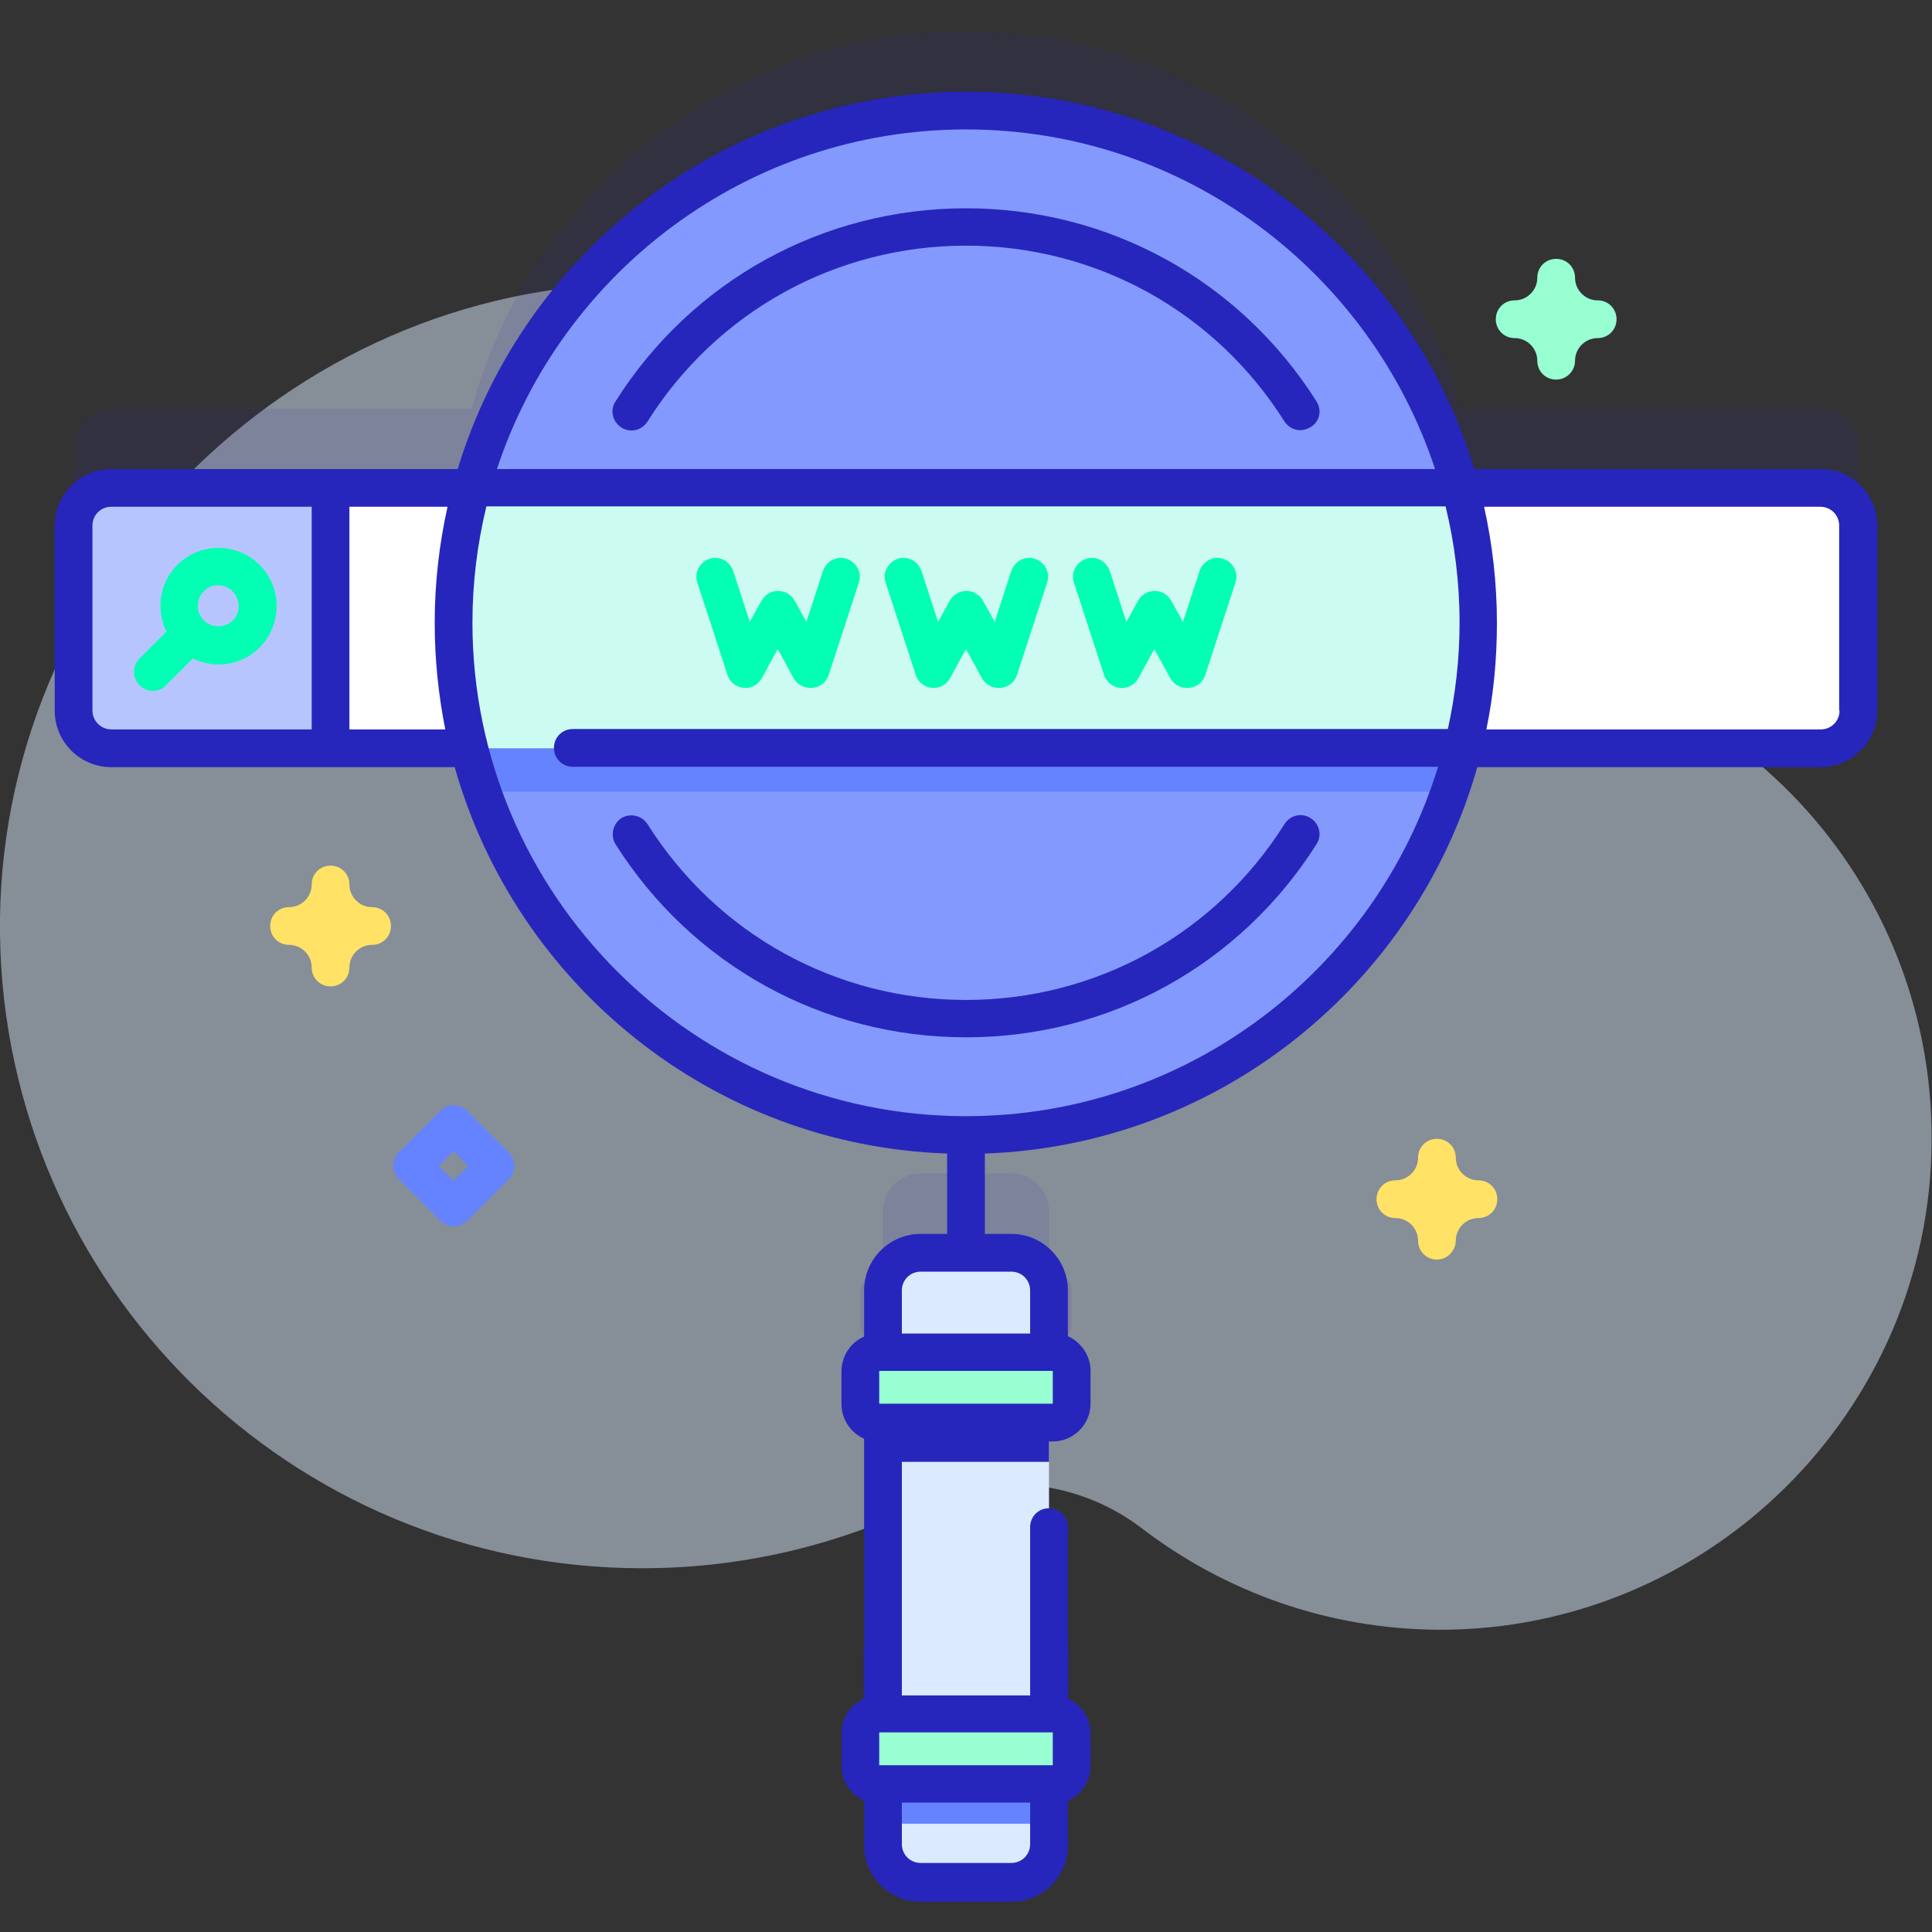 <?xml version="1.0" encoding="utf-8"?>
<!-- Generator: Adobe Illustrator 25.0.1, SVG Export Plug-In . SVG Version: 6.00 Build 0)  -->
<svg version="1.1" id="Capa_1" xmlns="http://www.w3.org/2000/svg" xmlns:xlink="http://www.w3.org/1999/xlink" x="0px" y="0px"
	 viewBox="0 0 512 512" style="enable-background:new 0 0 512 512;" xml:space="preserve">
<rect x="0" y="0" width="512" height="512" fill="#333333" stroke="none"/>
<style type="text/css">
	.st0{opacity:0.5;fill:#DBEAFE;}
	.st1{opacity:0.1;fill:#2626BC;enable-background:new    ;}
	.st2{fill:#8399FE;}
	.st3{fill:#FFFFFF;}
	.st4{fill:#6583FE;}
	.st5{fill:#CCFBF1;}
	.st6{fill:#B7C5FF;}
	.st7{fill:#DBEAFE;}
	.st8{fill:#2626BC;}
	.st9{fill:#97FFD2;}
	.st10{fill:#02FFB3;}
	.st11{fill:#FFE266;}
</style>
<g>
	<path class="st0" d="M382.6,171.5c-0.2,0-0.4,0-0.6,0c-32-0.1-62.4-13.8-83.4-38c-31.4-36-77.6-58.6-129.1-58.4
		C76,75.6-1.2,154.1,0,247.6c1.2,93,77,168,170.2,168c26.3,0,51.3-6,73.5-16.7c19.2-9.2,42.1-6.8,59,6.2
		c21.9,16.7,49.2,26.7,78.8,26.8c71.4,0.1,130-58,130.4-129.4C512.4,230.4,454.6,171.9,382.6,171.5L382.6,171.5z"/>
	<path class="st1" d="M279,356c2.8,0,5-2.2,5-5v-8.7c0-2.8-2.2-5-5-5h-1V321c0-5.5-4.5-10-10-10h-24c-5.5,0-10,4.5-10,10v16.4h-1
		c-2.8,0-5,2.2-5,5v8.7c0,2.8,2.2,5,5,5h1v77.1h-1c-2.8,0-5,2.2-5,5v8.7c0,2.8,2.2,5,5,5h1v16c0,5.5,4.5,10,10,10h24
		c5.5,0,10-4.5,10-10v-16h1c2.8,0,5-2.2,5-5v-8.7c0-2.8-2.2-5-5-5h-1V356L279,356z"/>
	<path class="st1" d="M482.5,108.3H387c-15.7-57.6-68.4-100-131-100s-115.3,42.4-131,100H29.5c-5.5,0-10,4.5-10,10v49
		c0,5.5,4.5,10,10,10h94.8c14.8,58.9,68.1,102.5,131.7,102.5s116.8-43.6,131.7-102.5h94.8c5.5,0,10-4.5,10-10v-49
		C492.5,112.8,488,108.3,482.5,108.3z"/>
	<circle class="st2" cx="256" cy="165.1" r="135.8"/>
	<path class="st3" d="M492.5,139.3v49c0,5.5-4.5,10-10,10h-453c-5.5,0-10-4.5-10-10v-49c0-5.5,4.5-10,10-10h453
		C488,129.3,492.5,133.8,492.5,139.3z"/>
	<path class="st4" d="M384.2,209.8c4.9-14,7.6-29.1,7.6-44.8c0-7.3-0.6-14.5-1.7-21.5H121.9c-1.1,7-1.7,14.2-1.7,21.5
		c0,15.7,2.7,30.8,7.6,44.8H384.2z"/>
	<path class="st5" d="M391.8,165.1c0,11.5-1.4,22.6-4.1,33.2H124.3c-2.7-10.6-4.1-21.8-4.1-33.2c0-12.4,1.7-24.4,4.8-35.8h262
		C390.1,140.7,391.8,152.7,391.8,165.1L391.8,165.1z"/>
	<path class="st6" d="M87.6,198.3H29.5c-5.5,0-10-4.5-10-10v-49c0-5.5,4.5-10,10-10h58.1V198.3z"/>
	<path class="st7" d="M278,342v146.7c0,5.5-4.5,10-10,10h-24c-5.5,0-10-4.5-10-10V342c0-5.5,4.5-10,10-10h24
		C273.5,332,278,336.5,278,342z"/>
	<path class="st8" d="M234,368.8h44v18.6h-44V368.8z"/>
	<path class="st4" d="M234,464.6h44v18.7h-44V464.6z"/>
	<path class="st9" d="M279,377h-46c-2.8,0-5-2.2-5-5v-8.7c0-2.8,2.2-5,5-5h46c2.8,0,5,2.2,5,5v8.7C284,374.8,281.8,377,279,377
		L279,377z"/>
	<path class="st9" d="M279,472.7h-46c-2.8,0-5-2.2-5-5v-8.7c0-2.8,2.2-5,5-5h46c2.8,0,5,2.2,5,5v8.7
		C284,470.5,281.8,472.7,279,472.7z"/>
	<g>
		<path class="st10" d="M214.7,182.3c-1.8,0-3.5-1-4.4-2.6l-4.2-7.7l-4.2,7.7c-1,1.8-2.9,2.8-4.8,2.6c-2-0.2-3.7-1.5-4.3-3.4
			l-8-24.5c-0.9-2.6,0.6-5.4,3.2-6.3c2.6-0.9,5.4,0.6,6.3,3.2l4.4,13.5l3.1-5.6c0.9-1.6,2.6-2.6,4.4-2.6s3.5,1,4.4,2.6l3.1,5.6
			l4.4-13.5c0.9-2.6,3.7-4.1,6.3-3.2c2.6,0.9,4.1,3.7,3.2,6.3l-8,24.5c-0.6,1.9-2.3,3.2-4.3,3.4C215,182.3,214.8,182.3,214.7,182.3
			L214.7,182.3z"/>
		<path class="st10" d="M264.6,182.3c-1.8,0-3.5-1-4.4-2.6L256,172l-4.2,7.7c-1,1.8-2.9,2.8-4.8,2.6c-2-0.2-3.7-1.5-4.3-3.4l-8-24.5
			c-0.9-2.6,0.6-5.4,3.2-6.3c2.6-0.9,5.4,0.6,6.3,3.2l4.4,13.5l3.1-5.6c0.9-1.6,2.6-2.6,4.4-2.6s3.5,1,4.4,2.6l3.1,5.6l4.4-13.5
			c0.9-2.6,3.7-4.1,6.3-3.2c2.6,0.9,4.1,3.7,3.2,6.3l-8,24.5c-0.6,1.9-2.3,3.2-4.3,3.4C264.9,182.3,264.7,182.3,264.6,182.3
			L264.6,182.3z"/>
		<path class="st10" d="M314.5,182.3c-1.8,0-3.5-1-4.4-2.6l-4.2-7.7l-4.2,7.7c-1,1.8-2.9,2.8-4.8,2.6c-2-0.2-3.7-1.5-4.3-3.4
			l-8-24.5c-0.9-2.6,0.6-5.4,3.2-6.3c2.6-0.9,5.4,0.6,6.3,3.2l4.4,13.5l3.1-5.6c0.9-1.6,2.6-2.6,4.4-2.6s3.5,1,4.4,2.6l3.1,5.6
			l4.4-13.5c0.9-2.6,3.7-4.1,6.3-3.2c2.6,0.9,4.1,3.7,3.2,6.3l-8,24.5c-0.6,1.9-2.3,3.2-4.3,3.4
			C314.8,182.3,314.7,182.3,314.5,182.3L314.5,182.3z"/>
	</g>
	<g>
		<path class="st8" d="M256,274.9c37.9,0,72.6-19.1,92.9-51.2c1.5-2.3,0.8-5.4-1.6-6.9c-2.3-1.5-5.4-0.8-6.9,1.6
			c-18.4,29.2-50,46.6-84.4,46.6s-66-17.4-84.4-46.6c-1.5-2.3-4.6-3-6.9-1.6c-2.3,1.5-3,4.6-1.6,6.9
			C183.4,255.8,218.1,274.9,256,274.9z"/>
		<path class="st8" d="M348.9,106.4c-20.3-32.1-55-51.2-92.9-51.2s-72.6,19.1-92.9,51.2c-1.5,2.3-0.8,5.4,1.6,6.9
			c2.3,1.5,5.4,0.8,6.9-1.6c18.4-29.2,50-46.6,84.4-46.6s66,17.4,84.4,46.6c1,1.5,2.6,2.3,4.2,2.3c0.9,0,1.8-0.3,2.7-0.8
			C349.7,111.8,350.4,108.8,348.9,106.4z"/>
		<path class="st8" d="M482.5,124.3h-91.8c-17.5-57.8-71.3-100-134.7-100s-117.2,42.2-134.7,100H29.5c-8.3,0-15,6.7-15,15v49
			c0,8.3,6.7,15,15,15h91c16.3,57.6,68.3,100.3,130.5,102.4V327h-7c-8.3,0-15,6.7-15,15v12.2c-3.5,1.5-6,5.1-6,9.2v8.7
			c0,4.1,2.5,7.6,6,9.2v68.8c-3.5,1.5-6,5.1-6,9.2v8.7c0,4.1,2.5,7.6,6,9.2v11.8c0,8.3,6.7,15,15,15h24c8.3,0,15-6.7,15-15v-11.8
			c3.5-1.5,6-5.1,6-9.2v-8.7c0-4.1-2.5-7.6-6-9.2v-45.4c0-2.8-2.2-5-5-5s-5,2.2-5,5v44.6h-34V382h40c5.5,0,10-4.5,10-10v-8.7
			c0-4.1-2.5-7.6-6-9.2V342c0-8.3-6.7-15-15-15h-7v-21.3c62.2-2.2,114.2-44.9,130.5-102.4h91c8.3,0,15-6.7,15-15v-49
			C497.5,131,490.8,124.3,482.5,124.3L482.5,124.3z M279,459.1l0,8.7l-46,0l0-8.7L279,459.1z M268,493.7h-24c-2.8,0-5-2.2-5-5v-11
			h34v11C273,491.5,270.8,493.7,268,493.7z M233,372l0-8.7l46,0l0,8.7L233,372z M273,342v11.4h-34V342c0-2.8,2.2-5,5-5h24
			C270.8,337,273,339.2,273,342L273,342z M256,34.3c57.9,0,107.1,37.8,124.3,90H131.7C148.9,72.1,198.1,34.3,256,34.3z M24.5,188.3
			v-49c0-2.8,2.2-5,5-5h53.1v59H29.5C26.7,193.3,24.5,191,24.5,188.3z M92.6,193.3v-59h26c-2.2,9.9-3.4,20.2-3.4,30.8
			c0,9.7,1,19.1,2.8,28.2L92.6,193.3z M256,295.8c-72.1,0-130.8-58.7-130.8-130.8c0-10.6,1.3-20.9,3.7-30.8h254.2
			c2.4,9.9,3.7,20.2,3.7,30.8c0,9.7-1.1,19.1-3.1,28.2H151.8c-2.8,0-5,2.2-5,5s2.2,5,5,5h229.3C364.7,256.8,314.8,295.8,256,295.8
			L256,295.8z M487.5,188.3c0,2.8-2.2,5-5,5h-88.6c1.9-9.1,2.8-18.6,2.8-28.2c0-10.6-1.2-20.9-3.4-30.8h89.1c2.8,0,5,2.2,5,5V188.3z
			"/>
		<path class="st10" d="M68.8,149.7c-6-6-15.8-6-21.8,0c-4.8,4.8-5.7,11.9-2.9,17.7l-7.1,7.1c-2,2-2,5.1,0,7.1c1,1,2.3,1.5,3.5,1.5
			s2.6-0.5,3.5-1.5l7.1-7.1c2.1,1,4.4,1.6,6.8,1.6c3.9,0,7.9-1.5,10.9-4.5C74.8,165.5,74.8,155.7,68.8,149.7L68.8,149.7z
			 M61.7,164.4c-2.1,2.1-5.6,2.1-7.7,0s-2.1-5.6,0-7.7c1.1-1.1,2.4-1.6,3.8-1.6s2.8,0.5,3.8,1.6C63.8,158.9,63.8,162.3,61.7,164.4z"
			/>
	</g>
	<path class="st11" d="M380.8,333.8c-2.8,0-5-2.2-5-5c0-3.3-2.7-6-6-6c-2.8,0-5-2.2-5-5s2.2-5,5-5c3.3,0,6-2.7,6-6c0-2.8,2.2-5,5-5
		s5,2.2,5,5c0,3.3,2.7,6,6,6c2.8,0,5,2.2,5,5s-2.2,5-5,5c-3.3,0-6,2.7-6,6C385.8,331.5,383.5,333.8,380.8,333.8z"/>
	<path class="st9" d="M412.4,100.6c-2.8,0-5-2.2-5-5c0-3.3-2.7-6-6-6c-2.8,0-5-2.2-5-5s2.2-5,5-5c3.3,0,6-2.7,6-6c0-2.8,2.2-5,5-5
		s5,2.2,5,5c0,3.3,2.7,6,6,6c2.8,0,5,2.2,5,5s-2.2,5-5,5c-3.3,0-6,2.7-6,6C417.4,98.4,415.1,100.6,412.4,100.6z"/>
	<path class="st11" d="M87.6,261.4c-2.8,0-5-2.2-5-5c0-3.3-2.7-6-6-6c-2.8,0-5-2.2-5-5s2.2-5,5-5c3.3,0,6-2.7,6-6c0-2.8,2.2-5,5-5
		s5,2.2,5,5c0,3.3,2.7,6,6,6c2.8,0,5,2.2,5,5s-2.2,5-5,5c-3.3,0-6,2.7-6,6C92.6,259.2,90.4,261.4,87.6,261.4z"/>
	<path class="st4" d="M120.2,325c-1.3,0-2.6-0.5-3.5-1.5l-11-11c-2-2-2-5.1,0-7.1l11-11c2-2,5.1-2,7.1,0l11,11c2,2,2,5.1,0,7.1
		l-11,11C122.8,324.5,121.5,325,120.2,325z M116.3,309l3.9,3.9l3.9-3.9l-3.9-3.9L116.3,309z"/>
</g>
</svg>
